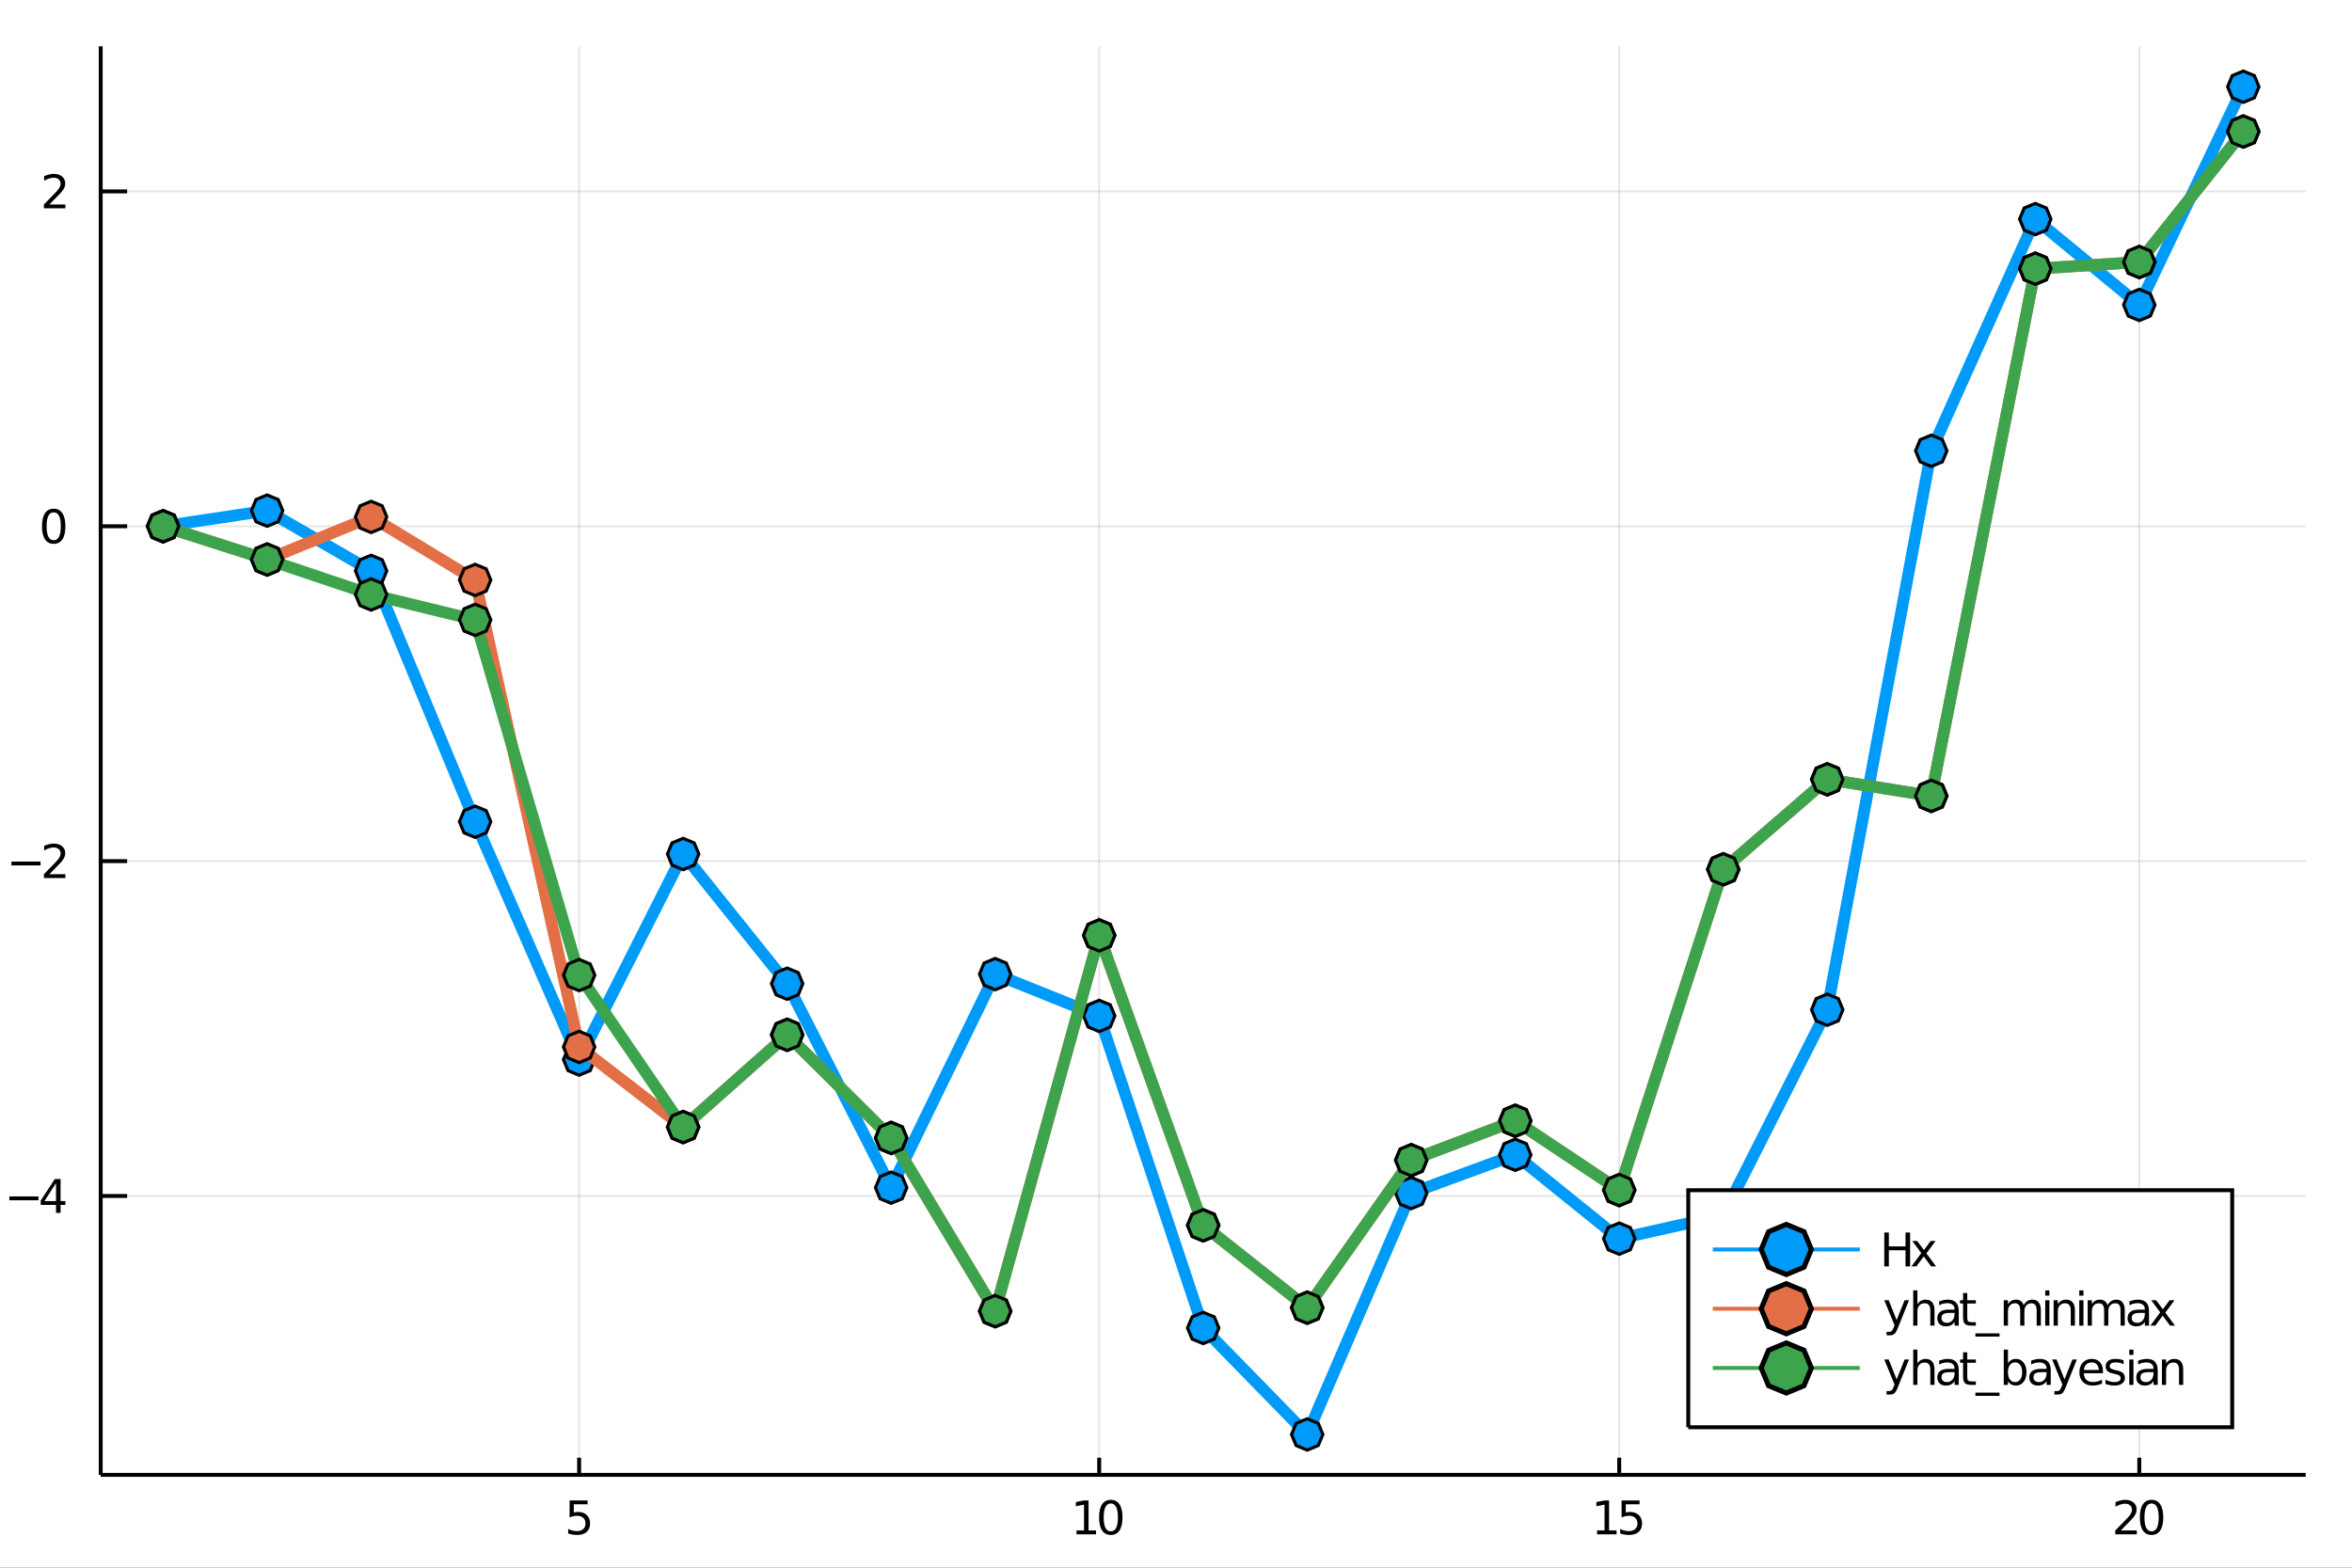 <?xml version="1.0" encoding="utf-8"?>
<svg xmlns="http://www.w3.org/2000/svg" xmlns:xlink="http://www.w3.org/1999/xlink" width="600" height="400" viewBox="0 0 2400 1600">
<rect x="0" y="0" width="2400" height="1600" fill="#333333" stroke="none"/>
<defs>
  <clipPath id="clip710">
    <rect x="0" y="0" width="2400" height="1600"/>
  </clipPath>
</defs>
<path clip-path="url(#clip710)" d="
M0 1600 L2400 1600 L2400 0 L0 0  Z
  " fill="#ffffff" fill-rule="evenodd" fill-opacity="1"/>
<defs>
  <clipPath id="clip711">
    <rect x="480" y="0" width="1681" height="1600"/>
  </clipPath>
</defs>
<path clip-path="url(#clip710)" d="
M102.74 1505.26 L2352.76 1505.26 L2352.76 47.244 L102.74 47.244  Z
  " fill="#ffffff" fill-rule="evenodd" fill-opacity="1"/>
<defs>
  <clipPath id="clip712">
    <rect x="102" y="47" width="2251" height="1459"/>
  </clipPath>
</defs>
<polyline clip-path="url(#clip712)" style="stroke:#000000; stroke-width:2; stroke-opacity:0.1; fill:none" points="
  590.951,1505.26 590.951,47.244 
  "/>
<polyline clip-path="url(#clip712)" style="stroke:#000000; stroke-width:2; stroke-opacity:0.1; fill:none" points="
  1121.62,1505.26 1121.62,47.244 
  "/>
<polyline clip-path="url(#clip712)" style="stroke:#000000; stroke-width:2; stroke-opacity:0.1; fill:none" points="
  1652.28,1505.26 1652.28,47.244 
  "/>
<polyline clip-path="url(#clip712)" style="stroke:#000000; stroke-width:2; stroke-opacity:0.1; fill:none" points="
  2182.94,1505.26 2182.94,47.244 
  "/>
<polyline clip-path="url(#clip710)" style="stroke:#000000; stroke-width:4; stroke-opacity:1; fill:none" points="
  102.74,1505.26 2352.76,1505.26 
  "/>
<polyline clip-path="url(#clip710)" style="stroke:#000000; stroke-width:4; stroke-opacity:1; fill:none" points="
  590.951,1505.26 590.951,1487.76 
  "/>
<polyline clip-path="url(#clip710)" style="stroke:#000000; stroke-width:4; stroke-opacity:1; fill:none" points="
  1121.62,1505.26 1121.62,1487.76 
  "/>
<polyline clip-path="url(#clip710)" style="stroke:#000000; stroke-width:4; stroke-opacity:1; fill:none" points="
  1652.28,1505.26 1652.28,1487.76 
  "/>
<polyline clip-path="url(#clip710)" style="stroke:#000000; stroke-width:4; stroke-opacity:1; fill:none" points="
  2182.94,1505.26 2182.94,1487.76 
  "/>
<path clip-path="url(#clip710)" d="M 0 0 M581.229 1531.37 L599.585 1531.37 L599.585 1535.31 L585.511 1535.31 L585.511 1543.78 Q586.53 1543.43 587.548 1543.27 Q588.567 1543.08 589.585 1543.08 Q595.372 1543.08 598.752 1546.26 Q602.132 1549.43 602.132 1554.84 Q602.132 1560.42 598.659 1563.52 Q595.187 1566.6 588.868 1566.6 Q586.692 1566.6 584.423 1566.23 Q582.178 1565.86 579.771 1565.12 L579.771 1560.42 Q581.854 1561.56 584.076 1562.11 Q586.298 1562.67 588.775 1562.67 Q592.78 1562.67 595.118 1560.56 Q597.456 1558.46 597.456 1554.84 Q597.456 1551.23 595.118 1549.13 Q592.78 1547.02 588.775 1547.02 Q586.9 1547.02 585.025 1547.44 Q583.173 1547.85 581.229 1548.73 L581.229 1531.37 Z" fill="#000000" fill-rule="evenodd" fill-opacity="1" /><path clip-path="url(#clip710)" d="M 0 0 M1098.49 1562 L1106.13 1562 L1106.13 1535.63 L1097.82 1537.3 L1097.82 1533.04 L1106.08 1531.37 L1110.76 1531.37 L1110.76 1562 L1118.4 1562 L1118.4 1565.93 L1098.49 1565.93 L1098.49 1562 Z" fill="#000000" fill-rule="evenodd" fill-opacity="1" /><path clip-path="url(#clip710)" d="M 0 0 M1133.47 1534.45 Q1129.86 1534.45 1128.03 1538.02 Q1126.22 1541.56 1126.22 1548.69 Q1126.22 1555.79 1128.03 1559.36 Q1129.86 1562.9 1133.47 1562.9 Q1137.1 1562.9 1138.91 1559.36 Q1140.74 1555.79 1140.74 1548.69 Q1140.74 1541.56 1138.91 1538.02 Q1137.1 1534.45 1133.47 1534.45 M1133.47 1530.75 Q1139.28 1530.75 1142.33 1535.35 Q1145.41 1539.94 1145.41 1548.69 Q1145.41 1557.41 1142.33 1562.02 Q1139.28 1566.6 1133.47 1566.6 Q1127.66 1566.6 1124.58 1562.02 Q1121.52 1557.41 1121.52 1548.69 Q1121.52 1539.94 1124.58 1535.35 Q1127.66 1530.75 1133.47 1530.75 Z" fill="#000000" fill-rule="evenodd" fill-opacity="1" /><path clip-path="url(#clip710)" d="M 0 0 M1629.65 1562 L1637.29 1562 L1637.29 1535.63 L1628.98 1537.3 L1628.98 1533.04 L1637.24 1531.37 L1641.92 1531.37 L1641.92 1562 L1649.56 1562 L1649.56 1565.93 L1629.65 1565.93 L1629.65 1562 Z" fill="#000000" fill-rule="evenodd" fill-opacity="1" /><path clip-path="url(#clip710)" d="M 0 0 M1654.68 1531.37 L1673.03 1531.37 L1673.03 1535.31 L1658.96 1535.31 L1658.96 1543.78 Q1659.98 1543.43 1660.99 1543.27 Q1662.01 1543.08 1663.03 1543.08 Q1668.82 1543.08 1672.2 1546.26 Q1675.58 1549.43 1675.58 1554.84 Q1675.58 1560.42 1672.11 1563.52 Q1668.63 1566.6 1662.31 1566.6 Q1660.14 1566.6 1657.87 1566.23 Q1655.62 1565.86 1653.22 1565.12 L1653.22 1560.42 Q1655.3 1561.56 1657.52 1562.11 Q1659.74 1562.67 1662.22 1562.67 Q1666.23 1562.67 1668.56 1560.56 Q1670.9 1558.46 1670.9 1554.84 Q1670.9 1551.23 1668.56 1549.13 Q1666.23 1547.02 1662.22 1547.02 Q1660.35 1547.02 1658.47 1547.44 Q1656.62 1547.85 1654.68 1548.73 L1654.68 1531.37 Z" fill="#000000" fill-rule="evenodd" fill-opacity="1" /><path clip-path="url(#clip710)" d="M 0 0 M2164.09 1562 L2180.41 1562 L2180.41 1565.93 L2158.46 1565.93 L2158.46 1562 Q2161.13 1559.24 2165.71 1554.61 Q2170.32 1549.96 2171.5 1548.62 Q2173.74 1546.09 2174.62 1544.36 Q2175.52 1542.6 2175.52 1540.91 Q2175.52 1538.15 2173.58 1536.42 Q2171.66 1534.68 2168.56 1534.68 Q2166.36 1534.68 2163.9 1535.45 Q2161.47 1536.21 2158.7 1537.76 L2158.7 1533.04 Q2161.52 1531.9 2163.97 1531.33 Q2166.43 1530.75 2168.46 1530.75 Q2173.83 1530.75 2177.03 1533.43 Q2180.22 1536.12 2180.22 1540.61 Q2180.22 1542.74 2179.41 1544.66 Q2178.63 1546.56 2176.52 1549.15 Q2175.94 1549.82 2172.84 1553.04 Q2169.74 1556.23 2164.09 1562 Z" fill="#000000" fill-rule="evenodd" fill-opacity="1" /><path clip-path="url(#clip710)" d="M 0 0 M2195.48 1534.45 Q2191.87 1534.45 2190.04 1538.02 Q2188.23 1541.56 2188.23 1548.69 Q2188.23 1555.79 2190.04 1559.36 Q2191.87 1562.9 2195.48 1562.9 Q2199.11 1562.9 2200.92 1559.36 Q2202.75 1555.79 2202.75 1548.69 Q2202.75 1541.56 2200.92 1538.02 Q2199.11 1534.45 2195.48 1534.45 M2195.48 1530.75 Q2201.29 1530.75 2204.34 1535.35 Q2207.42 1539.94 2207.42 1548.69 Q2207.42 1557.41 2204.34 1562.02 Q2201.29 1566.6 2195.48 1566.6 Q2189.67 1566.6 2186.59 1562.02 Q2183.53 1557.41 2183.53 1548.69 Q2183.53 1539.94 2186.59 1535.35 Q2189.67 1530.75 2195.48 1530.75 Z" fill="#000000" fill-rule="evenodd" fill-opacity="1" /><path clip-path="url(#clip710)" d="M 0 0 M1098.73 1604.35 L1098.73 1614.48 L1110.79 1614.48 L1110.79 1619.03 L1098.73 1619.03 L1098.73 1638.38 Q1098.73 1642.74 1099.91 1643.98 Q1101.12 1645.22 1104.78 1645.22 L1110.79 1645.22 L1110.79 1650.12 L1104.78 1650.12 Q1098 1650.12 1095.42 1647.61 Q1092.84 1645.06 1092.84 1638.38 L1092.84 1619.03 L1088.55 1619.03 L1088.55 1614.48 L1092.84 1614.48 L1092.84 1604.35 L1098.73 1604.35 Z" fill="#000000" fill-rule="evenodd" fill-opacity="1" /><path clip-path="url(#clip710)" d="M 0 0 M1116.94 1614.48 L1122.79 1614.48 L1122.79 1650.12 L1116.94 1650.12 L1116.94 1614.48 M1116.94 1600.6 L1122.79 1600.6 L1122.79 1608.01 L1116.94 1608.01 L1116.94 1600.6 Z" fill="#000000" fill-rule="evenodd" fill-opacity="1" /><path clip-path="url(#clip710)" d="M 0 0 M1156.69 1621.32 Q1158.89 1617.37 1161.94 1615.49 Q1165 1613.62 1169.14 1613.62 Q1174.71 1613.62 1177.73 1617.53 Q1180.75 1621.41 1180.75 1628.61 L1180.75 1650.12 L1174.86 1650.12 L1174.86 1628.8 Q1174.86 1623.67 1173.05 1621.19 Q1171.24 1618.71 1167.51 1618.71 Q1162.96 1618.71 1160.32 1621.73 Q1157.68 1624.76 1157.68 1629.98 L1157.68 1650.12 L1151.79 1650.12 L1151.79 1628.8 Q1151.79 1623.64 1149.98 1621.19 Q1148.16 1618.71 1144.37 1618.71 Q1139.89 1618.71 1137.24 1621.76 Q1134.6 1624.79 1134.6 1629.98 L1134.6 1650.12 L1128.71 1650.12 L1128.71 1614.48 L1134.6 1614.48 L1134.6 1620.01 Q1136.61 1616.74 1139.41 1615.18 Q1142.21 1613.62 1146.06 1613.62 Q1149.94 1613.62 1152.65 1615.59 Q1155.39 1617.56 1156.69 1621.32 Z" fill="#000000" fill-rule="evenodd" fill-opacity="1" /><path clip-path="url(#clip710)" d="M 0 0 M1217.39 1630.84 L1217.39 1633.7 L1190.46 1633.7 Q1190.84 1639.75 1194.09 1642.93 Q1197.37 1646.08 1203.19 1646.08 Q1206.57 1646.08 1209.72 1645.25 Q1212.9 1644.43 1216.02 1642.77 L1216.02 1648.31 Q1212.87 1649.65 1209.56 1650.35 Q1206.25 1651.05 1202.84 1651.05 Q1194.31 1651.05 1189.32 1646.08 Q1184.35 1641.12 1184.35 1632.65 Q1184.35 1623.9 1189.06 1618.77 Q1193.8 1613.62 1201.82 1613.62 Q1209.02 1613.62 1213.19 1618.26 Q1217.39 1622.88 1217.39 1630.84 M1211.53 1629.12 Q1211.47 1624.31 1208.83 1621.45 Q1206.22 1618.58 1201.89 1618.58 Q1196.99 1618.58 1194.03 1621.35 Q1191.1 1624.12 1190.65 1629.15 L1211.53 1629.12 Z" fill="#000000" fill-rule="evenodd" fill-opacity="1" /><path clip-path="url(#clip710)" d="M 0 0 M1220.57 1629.66 L1237.73 1629.66 L1237.73 1634.88 L1220.57 1634.88 L1220.57 1629.66 Z" fill="#000000" fill-rule="evenodd" fill-opacity="1" /><path clip-path="url(#clip710)" d="M 0 0 M1266.59 1615.53 L1266.59 1621.06 Q1264.11 1619.79 1261.44 1619.15 Q1258.76 1618.52 1255.9 1618.52 Q1251.54 1618.52 1249.34 1619.85 Q1247.18 1621.19 1247.18 1623.87 Q1247.18 1625.9 1248.74 1627.08 Q1250.3 1628.23 1255.01 1629.28 L1257.01 1629.72 Q1263.25 1631.06 1265.86 1633.51 Q1268.5 1635.93 1268.5 1640.29 Q1268.5 1645.25 1264.56 1648.15 Q1260.64 1651.05 1253.77 1651.05 Q1250.9 1651.05 1247.78 1650.47 Q1244.7 1649.93 1241.26 1648.82 L1241.26 1642.77 Q1244.51 1644.46 1247.66 1645.32 Q1250.81 1646.15 1253.9 1646.15 Q1258.03 1646.15 1260.26 1644.74 Q1262.49 1643.31 1262.49 1640.73 Q1262.49 1638.35 1260.87 1637.07 Q1259.27 1635.8 1253.83 1634.62 L1251.79 1634.15 Q1246.35 1633 1243.93 1630.64 Q1241.51 1628.26 1241.51 1624.12 Q1241.51 1619.09 1245.08 1616.35 Q1248.64 1613.62 1255.2 1613.62 Q1258.45 1613.62 1261.31 1614.09 Q1264.18 1614.57 1266.59 1615.53 Z" fill="#000000" fill-rule="evenodd" fill-opacity="1" /><path clip-path="url(#clip710)" d="M 0 0 M1280.44 1604.35 L1280.44 1614.48 L1292.5 1614.48 L1292.5 1619.03 L1280.44 1619.03 L1280.44 1638.38 Q1280.44 1642.74 1281.62 1643.98 Q1282.83 1645.22 1286.49 1645.22 L1292.5 1645.22 L1292.5 1650.12 L1286.49 1650.12 Q1279.71 1650.12 1277.13 1647.61 Q1274.55 1645.06 1274.55 1638.38 L1274.55 1619.03 L1270.26 1619.03 L1270.26 1614.48 L1274.55 1614.48 L1274.55 1604.35 L1280.44 1604.35 Z" fill="#000000" fill-rule="evenodd" fill-opacity="1" /><path clip-path="url(#clip710)" d="M 0 0 M1329.14 1630.84 L1329.14 1633.7 L1302.21 1633.7 Q1302.59 1639.75 1305.84 1642.93 Q1309.12 1646.08 1314.94 1646.08 Q1318.32 1646.08 1321.47 1645.25 Q1324.65 1644.43 1327.77 1642.77 L1327.77 1648.31 Q1324.62 1649.65 1321.31 1650.35 Q1318 1651.05 1314.59 1651.05 Q1306.06 1651.05 1301.07 1646.08 Q1296.1 1641.12 1296.1 1632.65 Q1296.1 1623.9 1300.81 1618.77 Q1305.55 1613.62 1313.57 1613.62 Q1320.77 1613.62 1324.94 1618.26 Q1329.14 1622.88 1329.14 1630.84 M1323.28 1629.12 Q1323.22 1624.31 1320.58 1621.45 Q1317.97 1618.58 1313.64 1618.58 Q1308.74 1618.58 1305.78 1621.35 Q1302.85 1624.12 1302.4 1629.15 L1323.28 1629.12 Z" fill="#000000" fill-rule="evenodd" fill-opacity="1" /><path clip-path="url(#clip710)" d="M 0 0 M1340.95 1644.78 L1340.95 1663.68 L1335.06 1663.68 L1335.06 1614.48 L1340.95 1614.48 L1340.95 1619.89 Q1342.79 1616.7 1345.59 1615.18 Q1348.43 1613.62 1352.34 1613.62 Q1358.83 1613.62 1362.88 1618.77 Q1366.95 1623.93 1366.95 1632.33 Q1366.95 1640.73 1362.88 1645.89 Q1358.83 1651.05 1352.34 1651.05 Q1348.43 1651.05 1345.59 1649.52 Q1342.79 1647.96 1340.95 1644.78 M1360.87 1632.33 Q1360.87 1625.87 1358.2 1622.21 Q1355.56 1618.52 1350.91 1618.52 Q1346.26 1618.52 1343.59 1622.21 Q1340.95 1625.87 1340.95 1632.33 Q1340.95 1638.79 1343.59 1642.48 Q1346.26 1646.15 1350.91 1646.15 Q1355.56 1646.15 1358.2 1642.48 Q1360.87 1638.79 1360.87 1632.33 Z" fill="#000000" fill-rule="evenodd" fill-opacity="1" /><polyline clip-path="url(#clip712)" style="stroke:#000000; stroke-width:2; stroke-opacity:0.1; fill:none" points="
  102.74,1220.63 2352.76,1220.63 
  "/>
<polyline clip-path="url(#clip712)" style="stroke:#000000; stroke-width:2; stroke-opacity:0.1; fill:none" points="
  102.74,878.869 2352.76,878.869 
  "/>
<polyline clip-path="url(#clip712)" style="stroke:#000000; stroke-width:2; stroke-opacity:0.1; fill:none" points="
  102.74,537.107 2352.76,537.107 
  "/>
<polyline clip-path="url(#clip712)" style="stroke:#000000; stroke-width:2; stroke-opacity:0.1; fill:none" points="
  102.74,195.346 2352.76,195.346 
  "/>
<polyline clip-path="url(#clip710)" style="stroke:#000000; stroke-width:4; stroke-opacity:1; fill:none" points="
  102.74,1505.26 102.74,47.244 
  "/>
<polyline clip-path="url(#clip710)" style="stroke:#000000; stroke-width:4; stroke-opacity:1; fill:none" points="
  102.74,1220.63 129.74,1220.63 
  "/>
<polyline clip-path="url(#clip710)" style="stroke:#000000; stroke-width:4; stroke-opacity:1; fill:none" points="
  102.74,878.869 129.74,878.869 
  "/>
<polyline clip-path="url(#clip710)" style="stroke:#000000; stroke-width:4; stroke-opacity:1; fill:none" points="
  102.74,537.107 129.74,537.107 
  "/>
<polyline clip-path="url(#clip710)" style="stroke:#000000; stroke-width:4; stroke-opacity:1; fill:none" points="
  102.74,195.346 129.74,195.346 
  "/>
<path clip-path="url(#clip710)" d="M 0 0 M9.565 1221.08 L39.24 1221.08 L39.24 1225.02 L9.565 1225.02 L9.565 1221.08 Z" fill="#000000" fill-rule="evenodd" fill-opacity="1" /><path clip-path="url(#clip710)" d="M 0 0 M57.157 1207.42 L45.351 1225.87 L57.157 1225.87 L57.157 1207.42 M55.93 1203.35 L61.81 1203.35 L61.81 1225.87 L66.74 1225.87 L66.74 1229.76 L61.81 1229.76 L61.81 1237.91 L57.157 1237.91 L57.157 1229.76 L41.555 1229.76 L41.555 1225.25 L55.93 1203.35 Z" fill="#000000" fill-rule="evenodd" fill-opacity="1" /><path clip-path="url(#clip710)" d="M 0 0 M11.648 879.32 L41.324 879.32 L41.324 883.255 L11.648 883.255 L11.648 879.32 Z" fill="#000000" fill-rule="evenodd" fill-opacity="1" /><path clip-path="url(#clip710)" d="M 0 0 M50.421 892.214 L66.74 892.214 L66.74 896.149 L44.796 896.149 L44.796 892.214 Q47.458 889.459 52.041 884.829 Q56.648 880.177 57.828 878.834 Q60.074 876.311 60.953 874.575 Q61.856 872.815 61.856 871.126 Q61.856 868.371 59.911 866.635 Q57.99 864.899 54.888 864.899 Q52.689 864.899 50.236 865.663 Q47.805 866.427 45.027 867.978 L45.027 863.255 Q47.851 862.121 50.305 861.542 Q52.759 860.964 54.796 860.964 Q60.166 860.964 63.361 863.649 Q66.555 866.334 66.555 870.825 Q66.555 872.954 65.745 874.876 Q64.958 876.774 62.851 879.366 Q62.273 880.038 59.171 883.255 Q56.069 886.45 50.421 892.214 Z" fill="#000000" fill-rule="evenodd" fill-opacity="1" /><path clip-path="url(#clip710)" d="M 0 0 M54.796 522.906 Q51.185 522.906 49.356 526.471 Q47.55 530.012 47.55 537.142 Q47.55 544.248 49.356 547.813 Q51.185 551.355 54.796 551.355 Q58.43 551.355 60.236 547.813 Q62.064 544.248 62.064 537.142 Q62.064 530.012 60.236 526.471 Q58.43 522.906 54.796 522.906 M54.796 519.202 Q60.606 519.202 63.661 523.809 Q66.74 528.392 66.74 537.142 Q66.74 545.869 63.661 550.475 Q60.606 555.058 54.796 555.058 Q48.986 555.058 45.907 550.475 Q42.851 545.869 42.851 537.142 Q42.851 528.392 45.907 523.809 Q48.986 519.202 54.796 519.202 Z" fill="#000000" fill-rule="evenodd" fill-opacity="1" /><path clip-path="url(#clip710)" d="M 0 0 M50.421 208.69 L66.74 208.69 L66.74 212.626 L44.796 212.626 L44.796 208.69 Q47.458 205.936 52.041 201.306 Q56.648 196.653 57.828 195.311 Q60.074 192.788 60.953 191.052 Q61.856 189.292 61.856 187.603 Q61.856 184.848 59.911 183.112 Q57.99 181.376 54.888 181.376 Q52.689 181.376 50.236 182.14 Q47.805 182.903 45.027 184.454 L45.027 179.732 Q47.851 178.598 50.305 178.019 Q52.759 177.441 54.796 177.441 Q60.166 177.441 63.361 180.126 Q66.555 182.811 66.555 187.302 Q66.555 189.431 65.745 191.353 Q64.958 193.251 62.851 195.843 Q62.273 196.515 59.171 199.732 Q56.069 202.927 50.421 208.69 Z" fill="#000000" fill-rule="evenodd" fill-opacity="1" /><path clip-path="url(#clip710)" d="M 0 0 M-83.851 854.518 Q-83.851 861.521 -78.631 865.658 Q-73.411 869.764 -64.404 869.764 Q-55.428 869.764 -50.208 865.658 Q-44.988 861.521 -44.988 854.518 Q-44.988 847.516 -50.208 843.442 Q-55.428 839.336 -64.404 839.336 Q-73.411 839.336 -78.631 843.442 Q-83.851 847.516 -83.851 854.518 M-89.071 854.518 Q-89.071 844.524 -82.355 838.54 Q-75.671 832.557 -64.404 832.557 Q-53.168 832.557 -46.452 838.54 Q-39.768 844.524 -39.768 854.518 Q-39.768 864.544 -46.452 870.56 Q-53.136 876.544 -64.404 876.544 Q-75.671 876.544 -82.355 870.56 Q-89.071 864.544 -89.071 854.518 Z" fill="#000000" fill-rule="evenodd" fill-opacity="1" /><path clip-path="url(#clip710)" d="M 0 0 M-54.76 827.018 L-76.339 827.018 L-76.339 821.162 L-54.983 821.162 Q-49.922 821.162 -47.376 819.189 Q-44.861 817.215 -44.861 813.269 Q-44.861 808.526 -47.885 805.789 Q-50.908 803.02 -56.128 803.02 L-76.339 803.02 L-76.339 797.163 L-40.691 797.163 L-40.691 803.02 L-46.166 803.02 Q-42.919 805.152 -41.328 807.985 Q-39.768 810.786 -39.768 814.51 Q-39.768 820.653 -43.588 823.836 Q-47.407 827.018 -54.76 827.018 M-77.199 812.282 L-77.199 812.282 Z" fill="#000000" fill-rule="evenodd" fill-opacity="1" /><path clip-path="url(#clip710)" d="M 0 0 M-86.461 785.228 L-76.339 785.228 L-76.339 773.165 L-71.788 773.165 L-71.788 785.228 L-52.436 785.228 Q-48.076 785.228 -46.834 784.05 Q-45.593 782.84 -45.593 779.18 L-45.593 773.165 L-40.691 773.165 L-40.691 779.18 Q-40.691 785.96 -43.206 788.538 Q-45.752 791.116 -52.436 791.116 L-71.788 791.116 L-71.788 795.413 L-76.339 795.413 L-76.339 791.116 L-86.461 791.116 L-86.461 785.228 Z" fill="#000000" fill-rule="evenodd" fill-opacity="1" /><path clip-path="url(#clip710)" d="M 0 0 M-46.039 761.356 L-27.133 761.356 L-27.133 767.244 L-76.339 767.244 L-76.339 761.356 L-70.929 761.356 Q-74.111 759.51 -75.639 756.709 Q-77.199 753.877 -77.199 749.962 Q-77.199 743.469 -72.043 739.426 Q-66.886 735.352 -58.484 735.352 Q-50.081 735.352 -44.925 739.426 Q-39.768 743.469 -39.768 749.962 Q-39.768 753.877 -41.296 756.709 Q-42.856 759.51 -46.039 761.356 M-58.484 741.432 Q-64.945 741.432 -68.605 744.105 Q-72.297 746.747 -72.297 751.394 Q-72.297 756.041 -68.605 758.714 Q-64.945 761.356 -58.484 761.356 Q-52.022 761.356 -48.33 758.714 Q-44.67 756.041 -44.67 751.394 Q-44.67 746.747 -48.33 744.105 Q-52.022 741.432 -58.484 741.432 Z" fill="#000000" fill-rule="evenodd" fill-opacity="1" /><path clip-path="url(#clip710)" d="M 0 0 M-54.76 729.814 L-76.339 729.814 L-76.339 723.958 L-54.983 723.958 Q-49.922 723.958 -47.376 721.984 Q-44.861 720.011 -44.861 716.064 Q-44.861 711.322 -47.885 708.585 Q-50.908 705.815 -56.128 705.815 L-76.339 705.815 L-76.339 699.959 L-40.691 699.959 L-40.691 705.815 L-46.166 705.815 Q-42.919 707.948 -41.328 710.781 Q-39.768 713.582 -39.768 717.306 Q-39.768 723.448 -43.588 726.631 Q-47.407 729.814 -54.76 729.814 M-77.199 715.078 L-77.199 715.078 Z" fill="#000000" fill-rule="evenodd" fill-opacity="1" /><path clip-path="url(#clip710)" d="M 0 0 M-86.461 688.023 L-76.339 688.023 L-76.339 675.96 L-71.788 675.96 L-71.788 688.023 L-52.436 688.023 Q-48.076 688.023 -46.834 686.846 Q-45.593 685.636 -45.593 681.976 L-45.593 675.96 L-40.691 675.96 L-40.691 681.976 Q-40.691 688.755 -43.206 691.333 Q-45.752 693.912 -52.436 693.912 L-71.788 693.912 L-71.788 698.208 L-76.339 698.208 L-76.339 693.912 L-86.461 693.912 L-86.461 688.023 Z" fill="#000000" fill-rule="evenodd" fill-opacity="1" /><polyline clip-path="url(#clip712)" style="stroke:#009af9; stroke-width:12; stroke-opacity:1; fill:none" points="
  166.42,537.107 272.553,521.151 378.685,582.622 484.818,838.678 590.951,1081.39 697.084,871.622 803.217,1003.97 909.35,1212.14 1015.48,994.201 1121.62,1036.85 
  1227.75,1355.33 1333.88,1464 1440.01,1217.66 1546.15,1178.59 1652.28,1264.19 1758.41,1240.37 1864.54,1030.54 1970.68,460.062 2076.81,223.603 2182.94,311.203 
  2289.08,88.509 
  "/>
<path clip-path="url(#clip712)" d="M166.42 553.107 L155.108 548.419 L150.42 537.107 L155.108 525.795 L166.42 521.107 L177.732 525.795 L182.42 537.107 L177.732 548.419 Z" fill="#009af9" fill-rule="evenodd" fill-opacity="1" stroke="#000000" stroke-opacity="1" stroke-width="3.2"/>
<path clip-path="url(#clip712)" d="M272.553 537.151 L261.241 532.463 L256.553 521.151 L261.241 509.839 L272.553 505.151 L283.865 509.839 L288.553 521.151 L283.865 532.463 Z" fill="#009af9" fill-rule="evenodd" fill-opacity="1" stroke="#000000" stroke-opacity="1" stroke-width="3.2"/>
<path clip-path="url(#clip712)" d="M378.685 598.622 L367.373 593.934 L362.685 582.622 L367.373 571.31 L378.685 566.622 L389.997 571.31 L394.685 582.622 L389.997 593.934 Z" fill="#009af9" fill-rule="evenodd" fill-opacity="1" stroke="#000000" stroke-opacity="1" stroke-width="3.2"/>
<path clip-path="url(#clip712)" d="M484.818 854.678 L473.506 849.99 L468.818 838.678 L473.506 827.366 L484.818 822.678 L496.13 827.366 L500.818 838.678 L496.13 849.99 Z" fill="#009af9" fill-rule="evenodd" fill-opacity="1" stroke="#000000" stroke-opacity="1" stroke-width="3.2"/>
<path clip-path="url(#clip712)" d="M590.951 1097.39 L579.639 1092.7 L574.951 1081.39 L579.639 1070.08 L590.951 1065.39 L602.263 1070.08 L606.951 1081.39 L602.263 1092.7 Z" fill="#009af9" fill-rule="evenodd" fill-opacity="1" stroke="#000000" stroke-opacity="1" stroke-width="3.2"/>
<path clip-path="url(#clip712)" d="M697.084 887.622 L685.772 882.934 L681.084 871.622 L685.772 860.31 L697.084 855.622 L708.396 860.31 L713.084 871.622 L708.396 882.934 Z" fill="#009af9" fill-rule="evenodd" fill-opacity="1" stroke="#000000" stroke-opacity="1" stroke-width="3.2"/>
<path clip-path="url(#clip712)" d="M803.217 1019.97 L791.905 1015.28 L787.217 1003.97 L791.905 992.653 L803.217 987.965 L814.529 992.653 L819.217 1003.97 L814.529 1015.28 Z" fill="#009af9" fill-rule="evenodd" fill-opacity="1" stroke="#000000" stroke-opacity="1" stroke-width="3.2"/>
<path clip-path="url(#clip712)" d="M909.35 1228.14 L898.038 1223.46 L893.35 1212.14 L898.038 1200.83 L909.35 1196.14 L920.662 1200.83 L925.35 1212.14 L920.662 1223.46 Z" fill="#009af9" fill-rule="evenodd" fill-opacity="1" stroke="#000000" stroke-opacity="1" stroke-width="3.2"/>
<path clip-path="url(#clip712)" d="M1015.48 1010.2 L1004.17 1005.51 L999.482 994.201 L1004.17 982.889 L1015.48 978.201 L1026.79 982.889 L1031.48 994.201 L1026.79 1005.51 Z" fill="#009af9" fill-rule="evenodd" fill-opacity="1" stroke="#000000" stroke-opacity="1" stroke-width="3.2"/>
<path clip-path="url(#clip712)" d="M1121.62 1052.85 L1110.3 1048.16 L1105.62 1036.85 L1110.3 1025.54 L1121.62 1020.85 L1132.93 1025.54 L1137.62 1036.85 L1132.93 1048.16 Z" fill="#009af9" fill-rule="evenodd" fill-opacity="1" stroke="#000000" stroke-opacity="1" stroke-width="3.2"/>
<path clip-path="url(#clip712)" d="M1227.75 1371.33 L1216.44 1366.64 L1211.75 1355.33 L1216.44 1344.02 L1227.75 1339.33 L1239.06 1344.02 L1243.75 1355.33 L1239.06 1366.64 Z" fill="#009af9" fill-rule="evenodd" fill-opacity="1" stroke="#000000" stroke-opacity="1" stroke-width="3.2"/>
<path clip-path="url(#clip712)" d="M1333.88 1480 L1322.57 1475.31 L1317.88 1464 L1322.57 1452.68 L1333.88 1448 L1345.19 1452.68 L1349.88 1464 L1345.19 1475.31 Z" fill="#009af9" fill-rule="evenodd" fill-opacity="1" stroke="#000000" stroke-opacity="1" stroke-width="3.2"/>
<path clip-path="url(#clip712)" d="M1440.01 1233.66 L1428.7 1228.97 L1424.01 1217.66 L1428.7 1206.35 L1440.01 1201.66 L1451.33 1206.35 L1456.01 1217.66 L1451.33 1228.97 Z" fill="#009af9" fill-rule="evenodd" fill-opacity="1" stroke="#000000" stroke-opacity="1" stroke-width="3.2"/>
<path clip-path="url(#clip712)" d="M1546.15 1194.59 L1534.83 1189.91 L1530.15 1178.59 L1534.83 1167.28 L1546.15 1162.59 L1557.46 1167.28 L1562.15 1178.59 L1557.46 1189.91 Z" fill="#009af9" fill-rule="evenodd" fill-opacity="1" stroke="#000000" stroke-opacity="1" stroke-width="3.2"/>
<path clip-path="url(#clip712)" d="M1652.28 1280.19 L1640.97 1275.51 L1636.28 1264.19 L1640.97 1252.88 L1652.28 1248.19 L1663.59 1252.88 L1668.28 1264.19 L1663.59 1275.51 Z" fill="#009af9" fill-rule="evenodd" fill-opacity="1" stroke="#000000" stroke-opacity="1" stroke-width="3.2"/>
<path clip-path="url(#clip712)" d="M1758.41 1256.37 L1747.1 1251.69 L1742.41 1240.37 L1747.1 1229.06 L1758.41 1224.37 L1769.72 1229.06 L1774.41 1240.37 L1769.72 1251.69 Z" fill="#009af9" fill-rule="evenodd" fill-opacity="1" stroke="#000000" stroke-opacity="1" stroke-width="3.2"/>
<path clip-path="url(#clip712)" d="M1864.54 1046.54 L1853.23 1041.85 L1848.54 1030.54 L1853.23 1019.23 L1864.54 1014.54 L1875.86 1019.23 L1880.54 1030.54 L1875.86 1041.85 Z" fill="#009af9" fill-rule="evenodd" fill-opacity="1" stroke="#000000" stroke-opacity="1" stroke-width="3.2"/>
<path clip-path="url(#clip712)" d="M1970.68 476.062 L1959.37 471.374 L1954.68 460.062 L1959.37 448.75 L1970.68 444.062 L1981.99 448.75 L1986.68 460.062 L1981.99 471.374 Z" fill="#009af9" fill-rule="evenodd" fill-opacity="1" stroke="#000000" stroke-opacity="1" stroke-width="3.2"/>
<path clip-path="url(#clip712)" d="M2076.81 239.603 L2065.5 234.915 L2060.81 223.603 L2065.5 212.291 L2076.81 207.603 L2088.12 212.291 L2092.81 223.603 L2088.12 234.915 Z" fill="#009af9" fill-rule="evenodd" fill-opacity="1" stroke="#000000" stroke-opacity="1" stroke-width="3.2"/>
<path clip-path="url(#clip712)" d="M2182.94 327.203 L2171.63 322.515 L2166.94 311.203 L2171.63 299.891 L2182.94 295.203 L2194.26 299.891 L2198.94 311.203 L2194.26 322.515 Z" fill="#009af9" fill-rule="evenodd" fill-opacity="1" stroke="#000000" stroke-opacity="1" stroke-width="3.2"/>
<path clip-path="url(#clip712)" d="M2289.08 104.509 L2277.76 99.821 L2273.08 88.509 L2277.76 77.197 L2289.08 72.509 L2300.39 77.197 L2305.08 88.509 L2300.39 99.821 Z" fill="#009af9" fill-rule="evenodd" fill-opacity="1" stroke="#000000" stroke-opacity="1" stroke-width="3.2"/>
<polyline clip-path="url(#clip712)" style="stroke:#e26f46; stroke-width:12; stroke-opacity:1; fill:none" points="
  166.42,537.107 272.553,571.056 378.685,527.576 484.818,591.905 590.951,1068.52 697.084,1150.33 803.217,1056.14 909.35,1161.37 1015.48,1338.17 1121.62,954.675 
  1227.75,1250.57 1333.88,1334.64 1440.01,1184.08 1546.15,1143.85 1652.28,1214.59 1758.41,887.237 1864.54,795.395 1970.68,812.29 2076.81,274.226 2182.94,267.427 
  2289.08,134.23 
  "/>
<path clip-path="url(#clip712)" d="M166.42 553.107 L155.108 548.419 L150.42 537.107 L155.108 525.795 L166.42 521.107 L177.732 525.795 L182.42 537.107 L177.732 548.419 Z" fill="#e26f46" fill-rule="evenodd" fill-opacity="1" stroke="#000000" stroke-opacity="1" stroke-width="3.2"/>
<path clip-path="url(#clip712)" d="M272.553 587.056 L261.241 582.368 L256.553 571.056 L261.241 559.744 L272.553 555.056 L283.865 559.744 L288.553 571.056 L283.865 582.368 Z" fill="#e26f46" fill-rule="evenodd" fill-opacity="1" stroke="#000000" stroke-opacity="1" stroke-width="3.2"/>
<path clip-path="url(#clip712)" d="M378.685 543.576 L367.373 538.888 L362.685 527.576 L367.373 516.264 L378.685 511.576 L389.997 516.264 L394.685 527.576 L389.997 538.888 Z" fill="#e26f46" fill-rule="evenodd" fill-opacity="1" stroke="#000000" stroke-opacity="1" stroke-width="3.2"/>
<path clip-path="url(#clip712)" d="M484.818 607.905 L473.506 603.217 L468.818 591.905 L473.506 580.593 L484.818 575.905 L496.13 580.593 L500.818 591.905 L496.13 603.217 Z" fill="#e26f46" fill-rule="evenodd" fill-opacity="1" stroke="#000000" stroke-opacity="1" stroke-width="3.2"/>
<path clip-path="url(#clip712)" d="M590.951 1084.52 L579.639 1079.83 L574.951 1068.52 L579.639 1057.21 L590.951 1052.52 L602.263 1057.21 L606.951 1068.52 L602.263 1079.83 Z" fill="#e26f46" fill-rule="evenodd" fill-opacity="1" stroke="#000000" stroke-opacity="1" stroke-width="3.2"/>
<path clip-path="url(#clip712)" d="M697.084 1166.33 L685.772 1161.64 L681.084 1150.33 L685.772 1139.02 L697.084 1134.33 L708.396 1139.02 L713.084 1150.33 L708.396 1161.64 Z" fill="#e26f46" fill-rule="evenodd" fill-opacity="1" stroke="#000000" stroke-opacity="1" stroke-width="3.2"/>
<path clip-path="url(#clip712)" d="M803.217 1072.14 L791.905 1067.45 L787.217 1056.14 L791.905 1044.83 L803.217 1040.14 L814.529 1044.83 L819.217 1056.14 L814.529 1067.45 Z" fill="#e26f46" fill-rule="evenodd" fill-opacity="1" stroke="#000000" stroke-opacity="1" stroke-width="3.2"/>
<path clip-path="url(#clip712)" d="M909.35 1177.37 L898.038 1172.68 L893.35 1161.37 L898.038 1150.06 L909.35 1145.37 L920.662 1150.06 L925.35 1161.37 L920.662 1172.68 Z" fill="#e26f46" fill-rule="evenodd" fill-opacity="1" stroke="#000000" stroke-opacity="1" stroke-width="3.2"/>
<path clip-path="url(#clip712)" d="M1015.48 1354.17 L1004.17 1349.48 L999.482 1338.17 L1004.17 1326.85 L1015.48 1322.17 L1026.79 1326.85 L1031.48 1338.17 L1026.79 1349.48 Z" fill="#e26f46" fill-rule="evenodd" fill-opacity="1" stroke="#000000" stroke-opacity="1" stroke-width="3.2"/>
<path clip-path="url(#clip712)" d="M1121.62 970.675 L1110.3 965.987 L1105.62 954.675 L1110.3 943.363 L1121.62 938.675 L1132.93 943.363 L1137.62 954.675 L1132.93 965.987 Z" fill="#e26f46" fill-rule="evenodd" fill-opacity="1" stroke="#000000" stroke-opacity="1" stroke-width="3.2"/>
<path clip-path="url(#clip712)" d="M1227.75 1266.57 L1216.44 1261.88 L1211.75 1250.57 L1216.44 1239.26 L1227.75 1234.57 L1239.06 1239.26 L1243.75 1250.57 L1239.06 1261.88 Z" fill="#e26f46" fill-rule="evenodd" fill-opacity="1" stroke="#000000" stroke-opacity="1" stroke-width="3.2"/>
<path clip-path="url(#clip712)" d="M1333.88 1350.64 L1322.57 1345.95 L1317.88 1334.64 L1322.57 1323.33 L1333.88 1318.64 L1345.19 1323.33 L1349.88 1334.64 L1345.19 1345.95 Z" fill="#e26f46" fill-rule="evenodd" fill-opacity="1" stroke="#000000" stroke-opacity="1" stroke-width="3.2"/>
<path clip-path="url(#clip712)" d="M1440.01 1200.08 L1428.7 1195.39 L1424.01 1184.08 L1428.7 1172.77 L1440.01 1168.08 L1451.33 1172.77 L1456.01 1184.08 L1451.33 1195.39 Z" fill="#e26f46" fill-rule="evenodd" fill-opacity="1" stroke="#000000" stroke-opacity="1" stroke-width="3.2"/>
<path clip-path="url(#clip712)" d="M1546.15 1159.85 L1534.83 1155.16 L1530.15 1143.85 L1534.83 1132.54 L1546.15 1127.85 L1557.46 1132.54 L1562.15 1143.85 L1557.46 1155.16 Z" fill="#e26f46" fill-rule="evenodd" fill-opacity="1" stroke="#000000" stroke-opacity="1" stroke-width="3.2"/>
<path clip-path="url(#clip712)" d="M1652.28 1230.59 L1640.97 1225.9 L1636.28 1214.59 L1640.97 1203.28 L1652.28 1198.59 L1663.59 1203.28 L1668.28 1214.59 L1663.59 1225.9 Z" fill="#e26f46" fill-rule="evenodd" fill-opacity="1" stroke="#000000" stroke-opacity="1" stroke-width="3.2"/>
<path clip-path="url(#clip712)" d="M1758.41 903.237 L1747.1 898.549 L1742.41 887.237 L1747.1 875.925 L1758.41 871.237 L1769.72 875.925 L1774.41 887.237 L1769.72 898.549 Z" fill="#e26f46" fill-rule="evenodd" fill-opacity="1" stroke="#000000" stroke-opacity="1" stroke-width="3.2"/>
<path clip-path="url(#clip712)" d="M1864.54 811.395 L1853.23 806.707 L1848.54 795.395 L1853.23 784.083 L1864.54 779.395 L1875.86 784.083 L1880.54 795.395 L1875.86 806.707 Z" fill="#e26f46" fill-rule="evenodd" fill-opacity="1" stroke="#000000" stroke-opacity="1" stroke-width="3.2"/>
<path clip-path="url(#clip712)" d="M1970.68 828.29 L1959.37 823.602 L1954.68 812.29 L1959.37 800.978 L1970.68 796.29 L1981.99 800.978 L1986.68 812.29 L1981.99 823.602 Z" fill="#e26f46" fill-rule="evenodd" fill-opacity="1" stroke="#000000" stroke-opacity="1" stroke-width="3.2"/>
<path clip-path="url(#clip712)" d="M2076.81 290.226 L2065.5 285.538 L2060.81 274.226 L2065.5 262.914 L2076.81 258.226 L2088.12 262.914 L2092.81 274.226 L2088.12 285.538 Z" fill="#e26f46" fill-rule="evenodd" fill-opacity="1" stroke="#000000" stroke-opacity="1" stroke-width="3.2"/>
<path clip-path="url(#clip712)" d="M2182.94 283.427 L2171.63 278.739 L2166.94 267.427 L2171.63 256.115 L2182.94 251.427 L2194.26 256.115 L2198.94 267.427 L2194.26 278.739 Z" fill="#e26f46" fill-rule="evenodd" fill-opacity="1" stroke="#000000" stroke-opacity="1" stroke-width="3.2"/>
<path clip-path="url(#clip712)" d="M2289.08 150.23 L2277.76 145.542 L2273.08 134.23 L2277.76 122.918 L2289.08 118.23 L2300.39 122.918 L2305.08 134.23 L2300.39 145.542 Z" fill="#e26f46" fill-rule="evenodd" fill-opacity="1" stroke="#000000" stroke-opacity="1" stroke-width="3.2"/>
<polyline clip-path="url(#clip712)" style="stroke:#3da44d; stroke-width:12; stroke-opacity:1; fill:none" points="
  166.42,537.107 272.553,571.056 378.685,606.751 484.818,632.657 590.951,995.172 697.084,1150.27 803.217,1056.13 909.35,1161.37 1015.48,1338.17 1121.62,954.675 
  1227.75,1250.57 1333.88,1334.64 1440.01,1184.08 1546.15,1143.85 1652.28,1214.59 1758.41,887.237 1864.54,795.394 1970.68,812.29 2076.81,274.226 2182.94,267.427 
  2289.08,134.231 
  "/>
<path clip-path="url(#clip712)" d="M166.42 553.107 L155.108 548.419 L150.42 537.107 L155.108 525.795 L166.42 521.107 L177.732 525.795 L182.42 537.107 L177.732 548.419 Z" fill="#3da44d" fill-rule="evenodd" fill-opacity="1" stroke="#000000" stroke-opacity="1" stroke-width="3.2"/>
<path clip-path="url(#clip712)" d="M272.553 587.056 L261.241 582.368 L256.553 571.056 L261.241 559.744 L272.553 555.056 L283.865 559.744 L288.553 571.056 L283.865 582.368 Z" fill="#3da44d" fill-rule="evenodd" fill-opacity="1" stroke="#000000" stroke-opacity="1" stroke-width="3.2"/>
<path clip-path="url(#clip712)" d="M378.685 622.751 L367.373 618.063 L362.685 606.751 L367.373 595.439 L378.685 590.751 L389.997 595.439 L394.685 606.751 L389.997 618.063 Z" fill="#3da44d" fill-rule="evenodd" fill-opacity="1" stroke="#000000" stroke-opacity="1" stroke-width="3.2"/>
<path clip-path="url(#clip712)" d="M484.818 648.657 L473.506 643.969 L468.818 632.657 L473.506 621.345 L484.818 616.657 L496.13 621.345 L500.818 632.657 L496.13 643.969 Z" fill="#3da44d" fill-rule="evenodd" fill-opacity="1" stroke="#000000" stroke-opacity="1" stroke-width="3.2"/>
<path clip-path="url(#clip712)" d="M590.951 1011.17 L579.639 1006.48 L574.951 995.172 L579.639 983.86 L590.951 979.172 L602.263 983.86 L606.951 995.172 L602.263 1006.48 Z" fill="#3da44d" fill-rule="evenodd" fill-opacity="1" stroke="#000000" stroke-opacity="1" stroke-width="3.2"/>
<path clip-path="url(#clip712)" d="M697.084 1166.27 L685.772 1161.58 L681.084 1150.27 L685.772 1138.96 L697.084 1134.27 L708.396 1138.96 L713.084 1150.27 L708.396 1161.58 Z" fill="#3da44d" fill-rule="evenodd" fill-opacity="1" stroke="#000000" stroke-opacity="1" stroke-width="3.2"/>
<path clip-path="url(#clip712)" d="M803.217 1072.13 L791.905 1067.45 L787.217 1056.13 L791.905 1044.82 L803.217 1040.13 L814.529 1044.82 L819.217 1056.13 L814.529 1067.45 Z" fill="#3da44d" fill-rule="evenodd" fill-opacity="1" stroke="#000000" stroke-opacity="1" stroke-width="3.2"/>
<path clip-path="url(#clip712)" d="M909.35 1177.37 L898.038 1172.68 L893.35 1161.37 L898.038 1150.06 L909.35 1145.37 L920.662 1150.06 L925.35 1161.37 L920.662 1172.68 Z" fill="#3da44d" fill-rule="evenodd" fill-opacity="1" stroke="#000000" stroke-opacity="1" stroke-width="3.2"/>
<path clip-path="url(#clip712)" d="M1015.48 1354.17 L1004.17 1349.48 L999.482 1338.17 L1004.17 1326.85 L1015.48 1322.17 L1026.79 1326.85 L1031.48 1338.17 L1026.79 1349.48 Z" fill="#3da44d" fill-rule="evenodd" fill-opacity="1" stroke="#000000" stroke-opacity="1" stroke-width="3.2"/>
<path clip-path="url(#clip712)" d="M1121.62 970.675 L1110.3 965.987 L1105.62 954.675 L1110.3 943.363 L1121.62 938.675 L1132.93 943.363 L1137.62 954.675 L1132.93 965.987 Z" fill="#3da44d" fill-rule="evenodd" fill-opacity="1" stroke="#000000" stroke-opacity="1" stroke-width="3.2"/>
<path clip-path="url(#clip712)" d="M1227.75 1266.57 L1216.44 1261.88 L1211.75 1250.57 L1216.44 1239.26 L1227.75 1234.57 L1239.06 1239.26 L1243.75 1250.57 L1239.06 1261.88 Z" fill="#3da44d" fill-rule="evenodd" fill-opacity="1" stroke="#000000" stroke-opacity="1" stroke-width="3.2"/>
<path clip-path="url(#clip712)" d="M1333.88 1350.64 L1322.57 1345.95 L1317.88 1334.64 L1322.57 1323.33 L1333.88 1318.64 L1345.19 1323.33 L1349.88 1334.64 L1345.19 1345.95 Z" fill="#3da44d" fill-rule="evenodd" fill-opacity="1" stroke="#000000" stroke-opacity="1" stroke-width="3.2"/>
<path clip-path="url(#clip712)" d="M1440.01 1200.08 L1428.7 1195.39 L1424.01 1184.08 L1428.7 1172.77 L1440.01 1168.08 L1451.33 1172.77 L1456.01 1184.08 L1451.33 1195.39 Z" fill="#3da44d" fill-rule="evenodd" fill-opacity="1" stroke="#000000" stroke-opacity="1" stroke-width="3.2"/>
<path clip-path="url(#clip712)" d="M1546.15 1159.85 L1534.83 1155.16 L1530.15 1143.85 L1534.83 1132.54 L1546.15 1127.85 L1557.46 1132.54 L1562.15 1143.85 L1557.46 1155.16 Z" fill="#3da44d" fill-rule="evenodd" fill-opacity="1" stroke="#000000" stroke-opacity="1" stroke-width="3.2"/>
<path clip-path="url(#clip712)" d="M1652.28 1230.59 L1640.97 1225.9 L1636.28 1214.59 L1640.97 1203.28 L1652.28 1198.59 L1663.59 1203.28 L1668.28 1214.59 L1663.59 1225.9 Z" fill="#3da44d" fill-rule="evenodd" fill-opacity="1" stroke="#000000" stroke-opacity="1" stroke-width="3.2"/>
<path clip-path="url(#clip712)" d="M1758.41 903.237 L1747.1 898.549 L1742.41 887.237 L1747.1 875.925 L1758.41 871.237 L1769.72 875.925 L1774.41 887.237 L1769.72 898.549 Z" fill="#3da44d" fill-rule="evenodd" fill-opacity="1" stroke="#000000" stroke-opacity="1" stroke-width="3.2"/>
<path clip-path="url(#clip712)" d="M1864.54 811.394 L1853.23 806.706 L1848.54 795.394 L1853.23 784.082 L1864.54 779.394 L1875.86 784.082 L1880.54 795.394 L1875.86 806.706 Z" fill="#3da44d" fill-rule="evenodd" fill-opacity="1" stroke="#000000" stroke-opacity="1" stroke-width="3.2"/>
<path clip-path="url(#clip712)" d="M1970.68 828.29 L1959.37 823.602 L1954.68 812.29 L1959.37 800.978 L1970.68 796.29 L1981.99 800.978 L1986.68 812.29 L1981.99 823.602 Z" fill="#3da44d" fill-rule="evenodd" fill-opacity="1" stroke="#000000" stroke-opacity="1" stroke-width="3.2"/>
<path clip-path="url(#clip712)" d="M2076.81 290.226 L2065.5 285.538 L2060.81 274.226 L2065.5 262.914 L2076.81 258.226 L2088.12 262.914 L2092.81 274.226 L2088.12 285.538 Z" fill="#3da44d" fill-rule="evenodd" fill-opacity="1" stroke="#000000" stroke-opacity="1" stroke-width="3.2"/>
<path clip-path="url(#clip712)" d="M2182.94 283.427 L2171.63 278.739 L2166.94 267.427 L2171.63 256.115 L2182.94 251.427 L2194.26 256.115 L2198.94 267.427 L2194.26 278.739 Z" fill="#3da44d" fill-rule="evenodd" fill-opacity="1" stroke="#000000" stroke-opacity="1" stroke-width="3.2"/>
<path clip-path="url(#clip712)" d="M2289.08 150.231 L2277.76 145.543 L2273.08 134.231 L2277.76 122.919 L2289.08 118.231 L2300.39 122.919 L2305.08 134.231 L2300.39 145.543 Z" fill="#3da44d" fill-rule="evenodd" fill-opacity="1" stroke="#000000" stroke-opacity="1" stroke-width="3.2"/>
<path clip-path="url(#clip710)" d="
M1722.73 1456.66 L2277.76 1456.66 L2277.76 1214.74 L1722.73 1214.74  Z
  " fill="#ffffff" fill-rule="evenodd" fill-opacity="1"/>
<polyline clip-path="url(#clip710)" style="stroke:#000000; stroke-width:4; stroke-opacity:1; fill:none" points="
  1722.73,1456.66 2277.76,1456.66 2277.76,1214.74 1722.73,1214.74 1722.73,1456.66 
  "/>
<polyline clip-path="url(#clip710)" style="stroke:#009af9; stroke-width:4; stroke-opacity:1; fill:none" points="
  1747.73,1275.22 1897.73,1275.22 
  "/>
<path clip-path="url(#clip710)" d="M1822.73 1300.82 L1804.63 1293.32 L1797.13 1275.22 L1804.63 1257.12 L1822.73 1249.62 L1840.83 1257.12 L1848.33 1275.22 L1840.83 1293.32 Z" fill="#009af9" fill-rule="evenodd" fill-opacity="1" stroke="#000000" stroke-opacity="1" stroke-width="5.12"/>
<path clip-path="url(#clip710)" d="M 0 0 M1922.73 1257.94 L1927.41 1257.94 L1927.41 1272.11 L1944.4 1272.11 L1944.4 1257.94 L1949.08 1257.94 L1949.08 1292.5 L1944.4 1292.5 L1944.4 1276.04 L1927.41 1276.04 L1927.41 1292.5 L1922.73 1292.5 L1922.73 1257.94 Z" fill="#000000" fill-rule="evenodd" fill-opacity="1" /><path clip-path="url(#clip710)" d="M 0 0 M1975.09 1266.57 L1965.72 1279.19 L1975.58 1292.5 L1970.56 1292.5 L1963.01 1282.31 L1955.46 1292.5 L1950.44 1292.5 L1960.51 1278.93 L1951.3 1266.57 L1956.32 1266.57 L1963.2 1275.81 L1970.07 1266.57 L1975.09 1266.57 Z" fill="#000000" fill-rule="evenodd" fill-opacity="1" /><polyline clip-path="url(#clip710)" style="stroke:#e26f46; stroke-width:4; stroke-opacity:1; fill:none" points="
  1747.73,1335.7 1897.73,1335.7 
  "/>
<path clip-path="url(#clip710)" d="M1822.73 1361.3 L1804.63 1353.8 L1797.13 1335.7 L1804.63 1317.6 L1822.73 1310.1 L1840.83 1317.6 L1848.33 1335.7 L1840.83 1353.8 Z" fill="#e26f46" fill-rule="evenodd" fill-opacity="1" stroke="#000000" stroke-opacity="1" stroke-width="5.12"/>
<path clip-path="url(#clip710)" d="M 0 0 M1936.58 1355.39 Q1934.77 1360.02 1933.06 1361.43 Q1931.34 1362.84 1928.47 1362.84 L1925.07 1362.84 L1925.07 1359.28 L1927.57 1359.28 Q1929.33 1359.28 1930.3 1358.44 Q1931.28 1357.61 1932.46 1354.51 L1933.22 1352.56 L1922.73 1327.05 L1927.25 1327.05 L1935.35 1347.33 L1943.45 1327.05 L1947.96 1327.05 L1936.58 1355.39 Z" fill="#000000" fill-rule="evenodd" fill-opacity="1" /><path clip-path="url(#clip710)" d="M 0 0 M1973.98 1337.33 L1973.98 1352.98 L1969.72 1352.98 L1969.72 1337.47 Q1969.72 1333.79 1968.29 1331.96 Q1966.85 1330.13 1963.98 1330.13 Q1960.53 1330.13 1958.54 1332.33 Q1956.55 1334.53 1956.55 1338.33 L1956.55 1352.98 L1952.27 1352.98 L1952.27 1316.96 L1956.55 1316.96 L1956.55 1331.08 Q1958.08 1328.74 1960.14 1327.59 Q1962.22 1326.43 1964.93 1326.43 Q1969.4 1326.43 1971.69 1329.21 Q1973.98 1331.96 1973.98 1337.33 Z" fill="#000000" fill-rule="evenodd" fill-opacity="1" /><path clip-path="url(#clip710)" d="M 0 0 M1990.23 1339.95 Q1985.07 1339.95 1983.08 1341.13 Q1981.09 1342.31 1981.09 1345.16 Q1981.09 1347.42 1982.57 1348.77 Q1984.08 1350.09 1986.65 1350.09 Q1990.19 1350.09 1992.32 1347.59 Q1994.47 1345.06 1994.47 1340.9 L1994.47 1339.95 L1990.23 1339.95 M1998.73 1338.19 L1998.73 1352.98 L1994.47 1352.98 L1994.47 1349.04 Q1993.01 1351.41 1990.84 1352.54 Q1988.66 1353.65 1985.51 1353.65 Q1981.53 1353.65 1979.17 1351.43 Q1976.83 1349.18 1976.83 1345.43 Q1976.83 1341.06 1979.75 1338.84 Q1982.69 1336.61 1988.5 1336.61 L1994.47 1336.61 L1994.47 1336.2 Q1994.47 1333.26 1992.52 1331.66 Q1990.6 1330.04 1987.11 1330.04 Q1984.89 1330.04 1982.78 1330.57 Q1980.67 1331.1 1978.73 1332.17 L1978.73 1328.23 Q1981.07 1327.33 1983.27 1326.89 Q1985.46 1326.43 1987.55 1326.43 Q1993.17 1326.43 1995.95 1329.35 Q1998.73 1332.26 1998.73 1338.19 Z" fill="#000000" fill-rule="evenodd" fill-opacity="1" /><path clip-path="url(#clip710)" d="M 0 0 M2007.41 1319.69 L2007.41 1327.05 L2016.18 1327.05 L2016.18 1330.36 L2007.41 1330.36 L2007.41 1344.44 Q2007.41 1347.61 2008.27 1348.51 Q2009.15 1349.41 2011.81 1349.41 L2016.18 1349.41 L2016.18 1352.98 L2011.81 1352.98 Q2006.88 1352.98 2005 1351.15 Q2003.13 1349.3 2003.13 1344.44 L2003.13 1330.36 L2000 1330.36 L2000 1327.05 L2003.13 1327.05 L2003.13 1319.69 L2007.41 1319.69 Z" fill="#000000" fill-rule="evenodd" fill-opacity="1" /><path clip-path="url(#clip710)" d="M 0 0 M2040.35 1360.85 L2040.35 1364.16 L2015.72 1364.16 L2015.72 1360.85 L2040.35 1360.85 Z" fill="#000000" fill-rule="evenodd" fill-opacity="1" /><path clip-path="url(#clip710)" d="M 0 0 M2065 1332.03 Q2066.6 1329.16 2068.82 1327.79 Q2071.04 1326.43 2074.05 1326.43 Q2078.1 1326.43 2080.3 1329.28 Q2082.5 1332.1 2082.5 1337.33 L2082.5 1352.98 L2078.22 1352.98 L2078.22 1337.47 Q2078.22 1333.74 2076.9 1331.94 Q2075.58 1330.13 2072.87 1330.13 Q2069.56 1330.13 2067.64 1332.33 Q2065.72 1334.53 2065.72 1338.33 L2065.72 1352.98 L2061.44 1352.98 L2061.44 1337.47 Q2061.44 1333.72 2060.12 1331.94 Q2058.8 1330.13 2056.04 1330.13 Q2052.78 1330.13 2050.86 1332.35 Q2048.94 1334.55 2048.94 1338.33 L2048.94 1352.98 L2044.65 1352.98 L2044.65 1327.05 L2048.94 1327.05 L2048.94 1331.08 Q2050.39 1328.7 2052.43 1327.56 Q2054.47 1326.43 2057.27 1326.43 Q2060.09 1326.43 2062.06 1327.86 Q2064.05 1329.3 2065 1332.03 Z" fill="#000000" fill-rule="evenodd" fill-opacity="1" /><path clip-path="url(#clip710)" d="M 0 0 M2086.97 1327.05 L2091.23 1327.05 L2091.23 1352.98 L2086.97 1352.98 L2086.97 1327.05 M2086.97 1316.96 L2091.23 1316.96 L2091.23 1322.35 L2086.97 1322.35 L2086.97 1316.96 Z" fill="#000000" fill-rule="evenodd" fill-opacity="1" /><path clip-path="url(#clip710)" d="M 0 0 M2117.25 1337.33 L2117.25 1352.98 L2112.99 1352.98 L2112.99 1337.47 Q2112.99 1333.79 2111.55 1331.96 Q2110.12 1330.13 2107.25 1330.13 Q2103.8 1330.13 2101.81 1332.33 Q2099.82 1334.53 2099.82 1338.33 L2099.82 1352.98 L2095.53 1352.98 L2095.53 1327.05 L2099.82 1327.05 L2099.82 1331.08 Q2101.34 1328.74 2103.4 1327.59 Q2105.49 1326.43 2108.2 1326.43 Q2112.66 1326.43 2114.95 1329.21 Q2117.25 1331.96 2117.25 1337.33 Z" fill="#000000" fill-rule="evenodd" fill-opacity="1" /><path clip-path="url(#clip710)" d="M 0 0 M2121.71 1327.05 L2125.97 1327.05 L2125.97 1352.98 L2121.71 1352.98 L2121.71 1327.05 M2121.71 1316.96 L2125.97 1316.96 L2125.97 1322.35 L2121.71 1322.35 L2121.71 1316.96 Z" fill="#000000" fill-rule="evenodd" fill-opacity="1" /><path clip-path="url(#clip710)" d="M 0 0 M2150.63 1332.03 Q2152.22 1329.16 2154.45 1327.79 Q2156.67 1326.43 2159.68 1326.43 Q2163.73 1326.43 2165.93 1329.28 Q2168.13 1332.1 2168.13 1337.33 L2168.13 1352.98 L2163.84 1352.98 L2163.84 1337.47 Q2163.84 1333.74 2162.52 1331.94 Q2161.2 1330.13 2158.5 1330.13 Q2155.19 1330.13 2153.26 1332.33 Q2151.34 1334.53 2151.34 1338.33 L2151.34 1352.98 L2147.06 1352.98 L2147.06 1337.47 Q2147.06 1333.72 2145.74 1331.94 Q2144.42 1330.13 2141.67 1330.13 Q2138.4 1330.13 2136.48 1332.35 Q2134.56 1334.55 2134.56 1338.33 L2134.56 1352.98 L2130.28 1352.98 L2130.28 1327.05 L2134.56 1327.05 L2134.56 1331.08 Q2136.02 1328.7 2138.06 1327.56 Q2140.09 1326.43 2142.89 1326.43 Q2145.72 1326.43 2147.69 1327.86 Q2149.68 1329.3 2150.63 1332.03 Z" fill="#000000" fill-rule="evenodd" fill-opacity="1" /><path clip-path="url(#clip710)" d="M 0 0 M2184.38 1339.95 Q2179.21 1339.95 2177.22 1341.13 Q2175.23 1342.31 2175.23 1345.16 Q2175.23 1347.42 2176.71 1348.77 Q2178.22 1350.09 2180.79 1350.09 Q2184.33 1350.09 2186.46 1347.59 Q2188.61 1345.06 2188.61 1340.9 L2188.61 1339.95 L2184.38 1339.95 M2192.87 1338.19 L2192.87 1352.98 L2188.61 1352.98 L2188.61 1349.04 Q2187.15 1351.41 2184.98 1352.54 Q2182.8 1353.65 2179.65 1353.65 Q2175.67 1353.65 2173.31 1351.43 Q2170.97 1349.18 2170.97 1345.43 Q2170.97 1341.06 2173.89 1338.84 Q2176.83 1336.61 2182.64 1336.61 L2188.61 1336.61 L2188.61 1336.2 Q2188.61 1333.26 2186.67 1331.66 Q2184.75 1330.04 2181.25 1330.04 Q2179.03 1330.04 2176.92 1330.57 Q2174.82 1331.1 2172.87 1332.17 L2172.87 1328.23 Q2175.21 1327.33 2177.41 1326.89 Q2179.61 1326.43 2181.69 1326.43 Q2187.32 1326.43 2190.09 1329.35 Q2192.87 1332.26 2192.87 1338.19 Z" fill="#000000" fill-rule="evenodd" fill-opacity="1" /><path clip-path="url(#clip710)" d="M 0 0 M2218.89 1327.05 L2209.51 1339.67 L2219.38 1352.98 L2214.35 1352.98 L2206.81 1342.79 L2199.26 1352.98 L2194.24 1352.98 L2204.31 1339.41 L2195.09 1327.05 L2200.12 1327.05 L2206.99 1336.29 L2213.87 1327.05 L2218.89 1327.05 Z" fill="#000000" fill-rule="evenodd" fill-opacity="1" /><polyline clip-path="url(#clip710)" style="stroke:#3da44d; stroke-width:4; stroke-opacity:1; fill:none" points="
  1747.73,1396.18 1897.73,1396.18 
  "/>
<path clip-path="url(#clip710)" d="M1822.73 1421.78 L1804.63 1414.28 L1797.13 1396.18 L1804.63 1378.08 L1822.73 1370.58 L1840.83 1378.08 L1848.33 1396.18 L1840.83 1414.28 Z" fill="#3da44d" fill-rule="evenodd" fill-opacity="1" stroke="#000000" stroke-opacity="1" stroke-width="5.12"/>
<path clip-path="url(#clip710)" d="M 0 0 M1936.58 1415.87 Q1934.77 1420.5 1933.06 1421.91 Q1931.34 1423.32 1928.47 1423.32 L1925.07 1423.32 L1925.07 1419.76 L1927.57 1419.76 Q1929.33 1419.76 1930.3 1418.92 Q1931.28 1418.09 1932.46 1414.99 L1933.22 1413.04 L1922.73 1387.53 L1927.25 1387.53 L1935.35 1407.81 L1943.45 1387.53 L1947.96 1387.53 L1936.58 1415.87 Z" fill="#000000" fill-rule="evenodd" fill-opacity="1" /><path clip-path="url(#clip710)" d="M 0 0 M1973.98 1397.81 L1973.98 1413.46 L1969.72 1413.46 L1969.72 1397.95 Q1969.72 1394.27 1968.29 1392.44 Q1966.85 1390.61 1963.98 1390.61 Q1960.53 1390.61 1958.54 1392.81 Q1956.55 1395.01 1956.55 1398.81 L1956.55 1413.46 L1952.27 1413.46 L1952.27 1377.44 L1956.55 1377.44 L1956.55 1391.56 Q1958.08 1389.22 1960.14 1388.07 Q1962.22 1386.91 1964.93 1386.91 Q1969.4 1386.91 1971.69 1389.69 Q1973.98 1392.44 1973.98 1397.81 Z" fill="#000000" fill-rule="evenodd" fill-opacity="1" /><path clip-path="url(#clip710)" d="M 0 0 M1990.23 1400.43 Q1985.07 1400.43 1983.08 1401.61 Q1981.09 1402.79 1981.09 1405.64 Q1981.09 1407.9 1982.57 1409.25 Q1984.08 1410.57 1986.65 1410.57 Q1990.19 1410.57 1992.32 1408.07 Q1994.47 1405.54 1994.47 1401.38 L1994.47 1400.43 L1990.23 1400.43 M1998.73 1398.67 L1998.73 1413.46 L1994.47 1413.46 L1994.47 1409.52 Q1993.01 1411.89 1990.84 1413.02 Q1988.66 1414.13 1985.51 1414.13 Q1981.53 1414.13 1979.17 1411.91 Q1976.83 1409.66 1976.83 1405.91 Q1976.83 1401.54 1979.75 1399.32 Q1982.69 1397.09 1988.5 1397.09 L1994.47 1397.09 L1994.47 1396.68 Q1994.47 1393.74 1992.52 1392.14 Q1990.6 1390.52 1987.11 1390.52 Q1984.89 1390.52 1982.78 1391.05 Q1980.67 1391.58 1978.73 1392.65 L1978.73 1388.71 Q1981.07 1387.81 1983.27 1387.37 Q1985.46 1386.91 1987.55 1386.91 Q1993.17 1386.91 1995.95 1389.83 Q1998.73 1392.74 1998.73 1398.67 Z" fill="#000000" fill-rule="evenodd" fill-opacity="1" /><path clip-path="url(#clip710)" d="M 0 0 M2007.41 1380.17 L2007.41 1387.53 L2016.18 1387.53 L2016.18 1390.84 L2007.41 1390.84 L2007.41 1404.92 Q2007.41 1408.09 2008.27 1408.99 Q2009.15 1409.89 2011.81 1409.89 L2016.18 1409.89 L2016.18 1413.46 L2011.81 1413.46 Q2006.88 1413.46 2005 1411.63 Q2003.13 1409.78 2003.13 1404.92 L2003.13 1390.84 L2000 1390.84 L2000 1387.53 L2003.13 1387.53 L2003.13 1380.17 L2007.41 1380.17 Z" fill="#000000" fill-rule="evenodd" fill-opacity="1" /><path clip-path="url(#clip710)" d="M 0 0 M2040.35 1421.33 L2040.35 1424.64 L2015.72 1424.64 L2015.72 1421.33 L2040.35 1421.33 Z" fill="#000000" fill-rule="evenodd" fill-opacity="1" /><path clip-path="url(#clip710)" d="M 0 0 M2063.43 1400.52 Q2063.43 1395.82 2061.48 1393.16 Q2059.56 1390.47 2056.18 1390.47 Q2052.8 1390.47 2050.86 1393.16 Q2048.94 1395.82 2048.94 1400.52 Q2048.94 1405.22 2050.86 1407.9 Q2052.8 1410.57 2056.18 1410.57 Q2059.56 1410.57 2061.48 1407.9 Q2063.43 1405.22 2063.43 1400.52 M2048.94 1391.47 Q2050.28 1389.15 2052.32 1388.04 Q2054.38 1386.91 2057.22 1386.91 Q2061.95 1386.91 2064.89 1390.66 Q2067.85 1394.41 2067.85 1400.52 Q2067.85 1406.63 2064.89 1410.38 Q2061.95 1414.13 2057.22 1414.13 Q2054.38 1414.13 2052.32 1413.02 Q2050.28 1411.89 2048.94 1409.57 L2048.94 1413.46 L2044.65 1413.46 L2044.65 1377.44 L2048.94 1377.44 L2048.94 1391.47 Z" fill="#000000" fill-rule="evenodd" fill-opacity="1" /><path clip-path="url(#clip710)" d="M 0 0 M2084.1 1400.43 Q2078.94 1400.43 2076.95 1401.61 Q2074.95 1402.79 2074.95 1405.64 Q2074.95 1407.9 2076.44 1409.25 Q2077.94 1410.57 2080.51 1410.57 Q2084.05 1410.57 2086.18 1408.07 Q2088.33 1405.54 2088.33 1401.38 L2088.33 1400.43 L2084.1 1400.43 M2092.59 1398.67 L2092.59 1413.46 L2088.33 1413.46 L2088.33 1409.52 Q2086.88 1411.89 2084.7 1413.02 Q2082.52 1414.13 2079.38 1414.13 Q2075.39 1414.13 2073.03 1411.91 Q2070.7 1409.66 2070.7 1405.91 Q2070.7 1401.54 2073.61 1399.32 Q2076.55 1397.09 2082.36 1397.09 L2088.33 1397.09 L2088.33 1396.68 Q2088.33 1393.74 2086.39 1392.14 Q2084.47 1390.52 2080.97 1390.52 Q2078.75 1390.52 2076.64 1391.05 Q2074.54 1391.58 2072.59 1392.65 L2072.59 1388.71 Q2074.93 1387.81 2077.13 1387.37 Q2079.33 1386.91 2081.41 1386.91 Q2087.04 1386.91 2089.82 1389.83 Q2092.59 1392.74 2092.59 1398.67 Z" fill="#000000" fill-rule="evenodd" fill-opacity="1" /><path clip-path="url(#clip710)" d="M 0 0 M2107.85 1415.87 Q2106.04 1420.5 2104.33 1421.91 Q2102.62 1423.32 2099.75 1423.32 L2096.34 1423.32 L2096.34 1419.76 L2098.84 1419.76 Q2100.6 1419.76 2101.58 1418.92 Q2102.55 1418.09 2103.73 1414.99 L2104.49 1413.04 L2094.01 1387.53 L2098.52 1387.53 L2106.62 1407.81 L2114.72 1387.53 L2119.24 1387.53 L2107.85 1415.87 Z" fill="#000000" fill-rule="evenodd" fill-opacity="1" /><path clip-path="url(#clip710)" d="M 0 0 M2145.88 1399.43 L2145.88 1401.51 L2126.3 1401.51 Q2126.58 1405.91 2128.94 1408.23 Q2131.32 1410.52 2135.56 1410.52 Q2138.01 1410.52 2140.3 1409.92 Q2142.62 1409.32 2144.89 1408.11 L2144.89 1412.14 Q2142.59 1413.11 2140.19 1413.62 Q2137.78 1414.13 2135.3 1414.13 Q2129.1 1414.13 2125.46 1410.52 Q2121.85 1406.91 2121.85 1400.75 Q2121.85 1394.39 2125.28 1390.66 Q2128.73 1386.91 2134.56 1386.91 Q2139.79 1386.91 2142.82 1390.29 Q2145.88 1393.64 2145.88 1399.43 M2141.62 1398.18 Q2141.57 1394.69 2139.65 1392.6 Q2137.76 1390.52 2134.61 1390.52 Q2131.04 1390.52 2128.89 1392.53 Q2126.76 1394.55 2126.44 1398.2 L2141.62 1398.18 Z" fill="#000000" fill-rule="evenodd" fill-opacity="1" /><path clip-path="url(#clip710)" d="M 0 0 M2166.88 1388.3 L2166.88 1392.33 Q2165.07 1391.4 2163.13 1390.94 Q2161.18 1390.47 2159.1 1390.47 Q2155.93 1390.47 2154.33 1391.45 Q2152.76 1392.42 2152.76 1394.36 Q2152.76 1395.84 2153.89 1396.7 Q2155.02 1397.53 2158.45 1398.3 L2159.91 1398.62 Q2164.45 1399.59 2166.34 1401.38 Q2168.26 1403.14 2168.26 1406.31 Q2168.26 1409.92 2165.39 1412.02 Q2162.55 1414.13 2157.55 1414.13 Q2155.46 1414.13 2153.2 1413.71 Q2150.95 1413.32 2148.45 1412.51 L2148.45 1408.11 Q2150.81 1409.34 2153.1 1409.96 Q2155.39 1410.57 2157.64 1410.57 Q2160.65 1410.57 2162.27 1409.55 Q2163.89 1408.51 2163.89 1406.63 Q2163.89 1404.89 2162.71 1403.97 Q2161.55 1403.04 2157.59 1402.19 L2156.11 1401.84 Q2152.15 1401.01 2150.39 1399.29 Q2148.64 1397.56 2148.64 1394.55 Q2148.64 1390.89 2151.23 1388.9 Q2153.82 1386.91 2158.59 1386.91 Q2160.95 1386.91 2163.03 1387.26 Q2165.12 1387.6 2166.88 1388.3 Z" fill="#000000" fill-rule="evenodd" fill-opacity="1" /><path clip-path="url(#clip710)" d="M 0 0 M2172.73 1387.53 L2176.99 1387.53 L2176.99 1413.46 L2172.73 1413.46 L2172.73 1387.53 M2172.73 1377.44 L2176.99 1377.44 L2176.99 1382.83 L2172.73 1382.83 L2172.73 1377.44 Z" fill="#000000" fill-rule="evenodd" fill-opacity="1" /><path clip-path="url(#clip710)" d="M 0 0 M2193.24 1400.43 Q2188.08 1400.43 2186.09 1401.61 Q2184.1 1402.79 2184.1 1405.64 Q2184.1 1407.9 2185.58 1409.25 Q2187.08 1410.57 2189.65 1410.57 Q2193.2 1410.57 2195.32 1408.07 Q2197.48 1405.54 2197.48 1401.38 L2197.48 1400.43 L2193.24 1400.43 M2201.74 1398.67 L2201.74 1413.46 L2197.48 1413.46 L2197.48 1409.52 Q2196.02 1411.89 2193.84 1413.02 Q2191.67 1414.13 2188.52 1414.13 Q2184.54 1414.13 2182.18 1411.91 Q2179.84 1409.66 2179.84 1405.91 Q2179.84 1401.54 2182.76 1399.32 Q2185.7 1397.09 2191.51 1397.09 L2197.48 1397.09 L2197.48 1396.68 Q2197.48 1393.74 2195.53 1392.14 Q2193.61 1390.52 2190.12 1390.52 Q2187.89 1390.52 2185.79 1391.05 Q2183.68 1391.58 2181.74 1392.65 L2181.74 1388.71 Q2184.07 1387.81 2186.27 1387.37 Q2188.47 1386.91 2190.56 1386.91 Q2196.18 1386.91 2198.96 1389.83 Q2201.74 1392.74 2201.74 1398.67 Z" fill="#000000" fill-rule="evenodd" fill-opacity="1" /><path clip-path="url(#clip710)" d="M 0 0 M2227.76 1397.81 L2227.76 1413.46 L2223.5 1413.46 L2223.5 1397.95 Q2223.5 1394.27 2222.06 1392.44 Q2220.63 1390.61 2217.76 1390.61 Q2214.31 1390.61 2212.32 1392.81 Q2210.32 1395.01 2210.32 1398.81 L2210.32 1413.46 L2206.04 1413.46 L2206.04 1387.53 L2210.32 1387.53 L2210.32 1391.56 Q2211.85 1389.22 2213.91 1388.07 Q2216 1386.91 2218.7 1386.91 Q2223.17 1386.91 2225.46 1389.69 Q2227.76 1392.44 2227.76 1397.81 Z" fill="#000000" fill-rule="evenodd" fill-opacity="1" /></svg>
